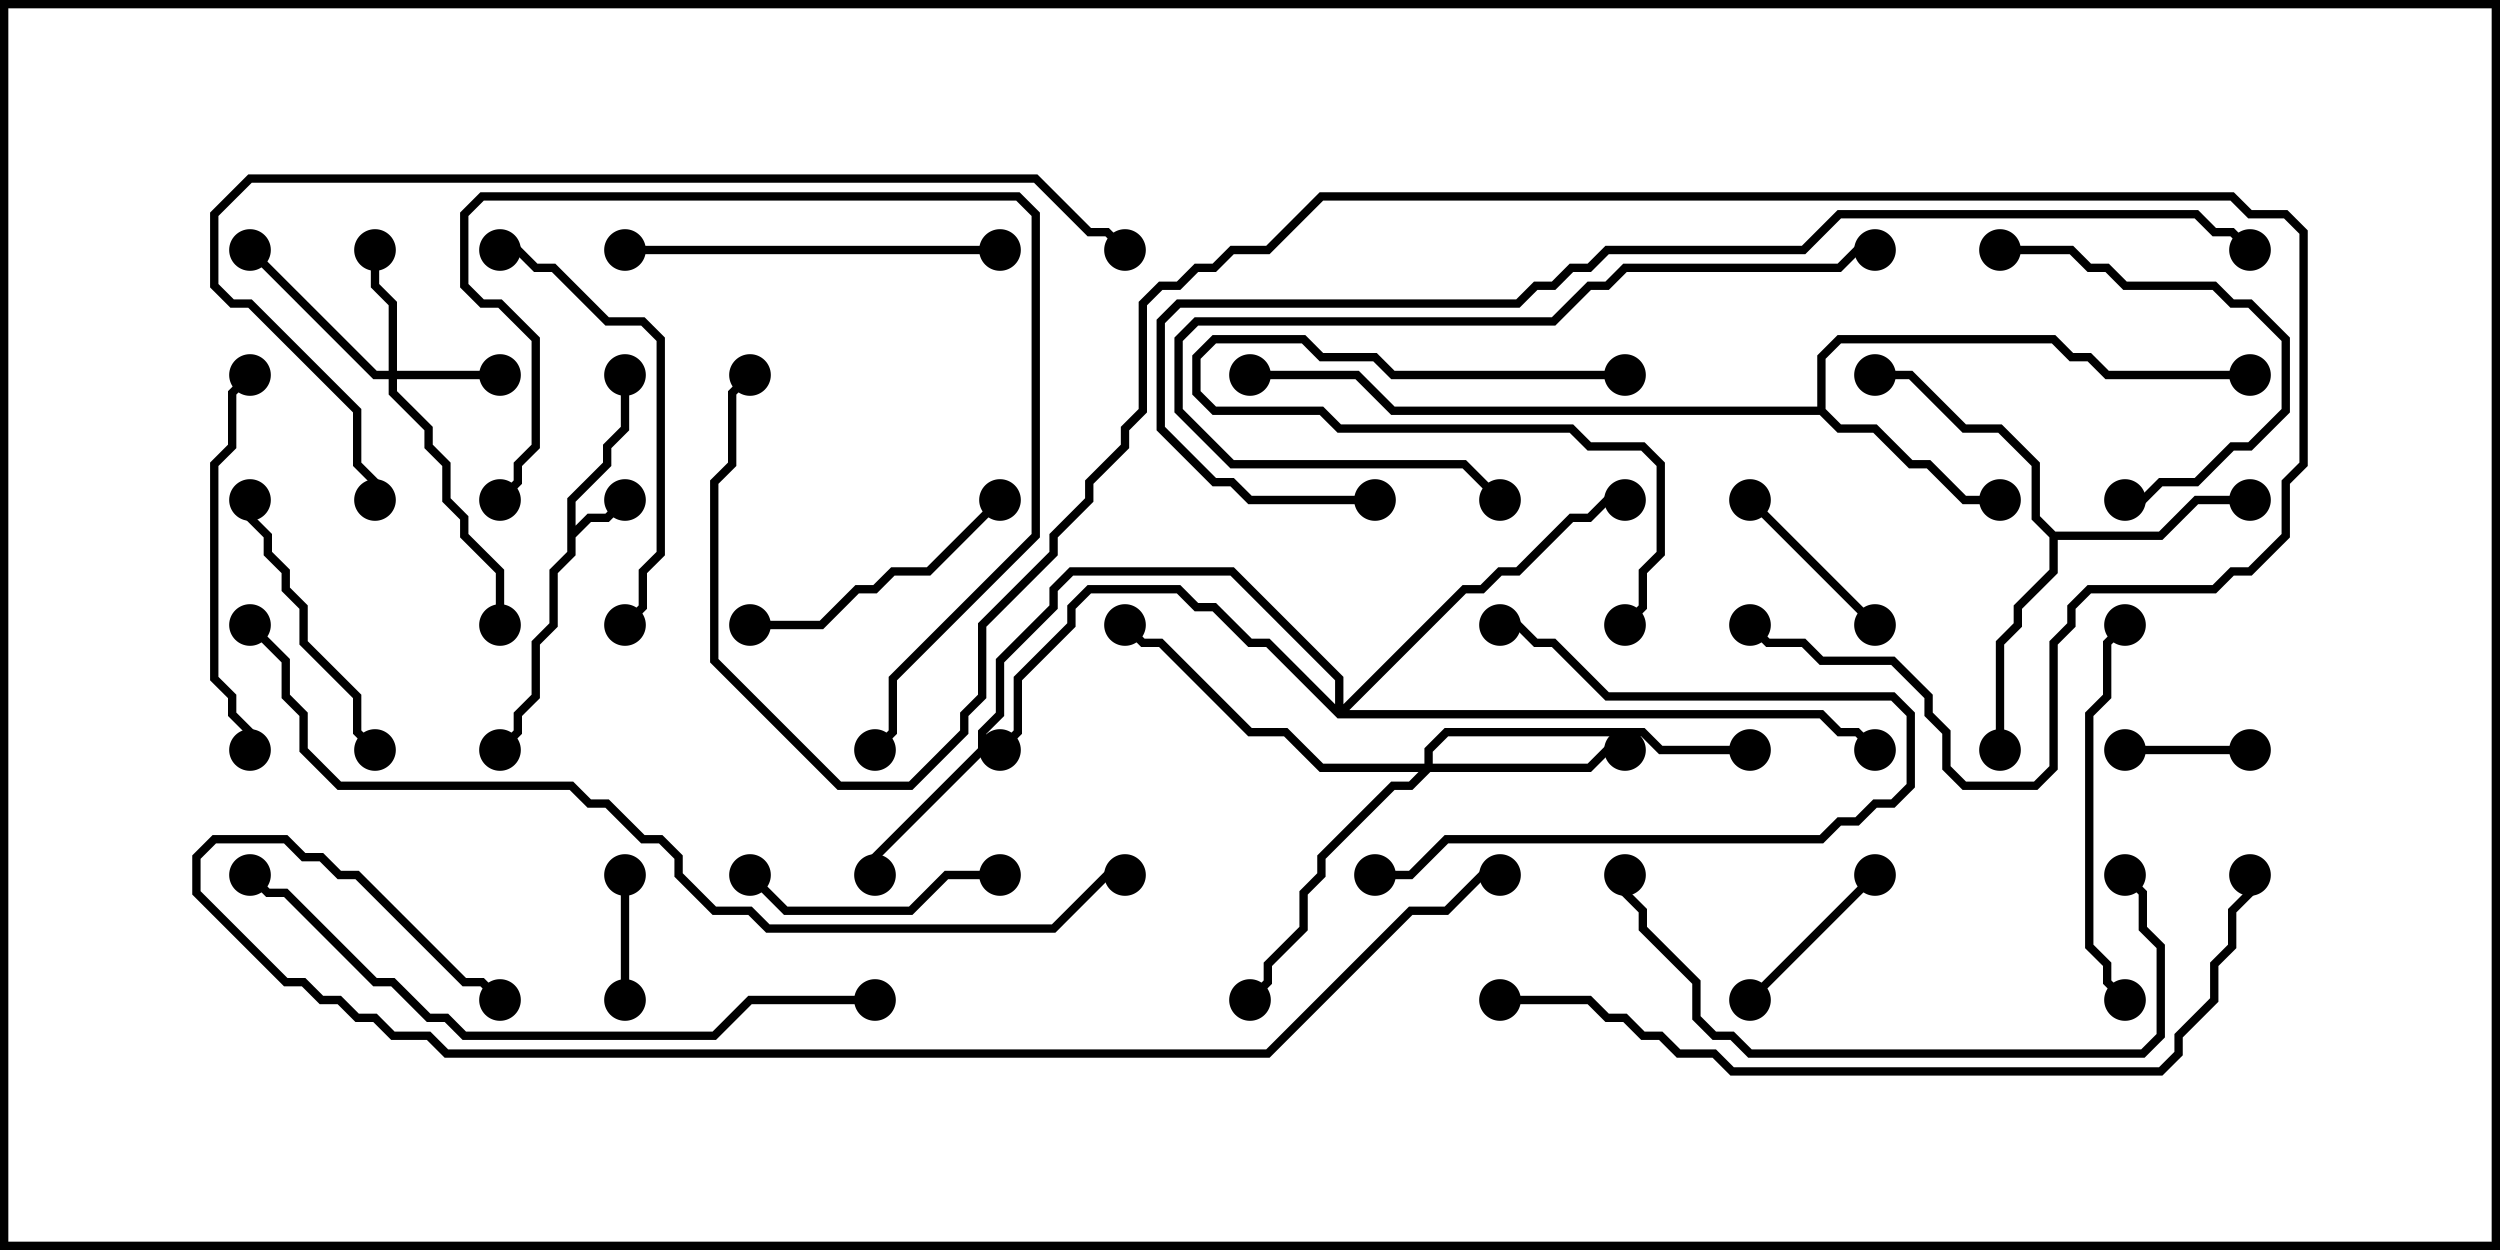 <svg version="1.1" width="30" height="15" xmlns="http://www.w3.org/2000/svg"><path d="M6.807,5.979L7.236,5.551L7.236,5.336L7.45,5.122L7.45,4.5L7.55,4.5L7.55,5.164L7.336,5.378L7.336,5.592L6.907,6.021L6.907,6.308L7.051,6.164L7.265,6.164L7.465,5.965L7.535,6.035L7.306,6.264L7.092,6.264L6.907,6.449L6.907,6.664L6.693,6.878L6.693,7.521L6.479,7.735L6.479,8.378L6.264,8.592L6.264,8.806L6.035,9.035L5.965,8.965L6.164,8.765L6.164,8.551L6.379,8.336L6.379,7.694L6.593,7.479L6.593,6.836L6.807,6.622z" stroke="none"/><path d="M21.807,4.879L21.807,4.265L22.051,4.021L24.664,4.021L24.878,4.236L25.092,4.236L25.306,4.45L27,4.45L27,4.55L25.265,4.55L25.051,4.336L24.836,4.336L24.622,4.121L22.092,4.121L21.907,4.306L21.907,4.908L22.092,5.093L22.521,5.093L22.949,5.521L23.164,5.521L23.592,5.95L24,5.95L24,6.05L23.551,6.05L23.122,5.621L22.908,5.621L22.479,5.193L22.051,5.193L21.836,4.979L16.694,4.979L16.265,4.55L15,4.55L15,4.45L16.306,4.45L16.735,4.879z" stroke="none"/><path d="M24.664,6.379L25.908,6.379L26.336,5.95L27,5.95L27,6.05L26.378,6.05L25.949,6.479L24.693,6.479L24.693,6.878L24.264,7.306L24.264,7.521L24.05,7.735L24.05,9L23.95,9L23.95,7.694L24.164,7.479L24.164,7.265L24.593,6.836L24.593,6.449L24.379,6.235L24.379,5.592L23.979,5.193L23.551,5.193L22.908,4.55L22.5,4.55L22.5,4.45L22.949,4.45L23.592,5.093L24.021,5.093L24.479,5.551L24.479,6.194z" stroke="none"/><path d="M4.664,4.45L4.664,3.664L4.45,3.449L4.45,3L4.55,3L4.55,3.408L4.764,3.622L4.764,4.45L6,4.45L6,4.55L4.764,4.55L4.764,4.694L5.193,5.122L5.193,5.336L5.407,5.551L5.407,5.979L5.621,6.194L5.621,6.408L6.05,6.836L6.05,7.5L5.95,7.5L5.95,6.878L5.521,6.449L5.521,6.235L5.307,6.021L5.307,5.592L5.093,5.378L5.093,5.164L4.664,4.735L4.664,4.55L4.479,4.55L2.965,3.035L3.035,2.965L4.521,4.45z" stroke="none"/><path d="M17.093,9.164L17.093,8.979L17.336,8.736L19.735,8.736L19.949,8.95L21,8.95L21,9.05L19.908,9.05L19.694,8.836L17.378,8.836L17.193,9.021L17.193,9.164L19.051,9.164L19.265,8.95L19.5,8.95L19.5,9.05L19.306,9.05L19.092,9.264L17.164,9.264L16.949,9.479L16.735,9.479L15.907,10.306L15.907,10.521L15.693,10.735L15.693,11.164L15.264,11.592L15.264,11.806L15.035,12.035L14.965,11.965L15.164,11.765L15.164,11.551L15.593,11.122L15.593,10.694L15.807,10.479L15.807,10.265L16.694,9.379L16.908,9.379L17.022,9.264L15.836,9.264L15.408,8.836L14.979,8.836L13.908,7.764L13.694,7.764L13.465,7.535L13.535,7.465L13.735,7.664L13.949,7.664L15.021,8.736L15.449,8.736L15.878,9.164z" stroke="none"/><path d="M16.021,8.451L16.021,8.164L14.765,6.907L12.878,6.907L12.693,7.092L12.693,7.306L12.05,7.949L12.05,8.592L11.836,8.806L11.836,9.021L10.55,10.306L10.55,10.5L10.45,10.5L10.45,10.265L11.736,8.979L11.736,8.765L11.95,8.551L11.95,7.908L12.593,7.265L12.593,7.051L12.836,6.807L14.806,6.807L16.121,8.122L16.121,8.451L17.551,7.021L17.765,7.021L17.979,6.807L18.194,6.807L18.836,6.164L19.051,6.164L19.265,5.95L19.5,5.95L19.5,6.05L19.306,6.05L19.092,6.264L18.878,6.264L18.235,6.907L18.021,6.907L17.806,7.121L17.592,7.121L16.192,8.521L21.878,8.521L22.092,8.736L22.306,8.736L22.535,8.965L22.465,9.035L22.265,8.836L22.051,8.836L21.836,8.621L16.051,8.621L15.194,7.764L14.979,7.764L14.551,7.336L14.336,7.336L14.122,7.121L13.092,7.121L12.907,7.306L12.907,7.521L12.264,8.164L12.264,8.806L12.035,9.035L11.965,8.965L12.164,8.765L12.164,8.122L12.807,7.479L12.807,7.265L13.051,7.021L14.164,7.021L14.378,7.236L14.592,7.236L15.021,7.664L15.235,7.664z" stroke="none"/><path d="M7.55,12L7.45,12L7.45,10.5L7.55,10.5z" stroke="none"/><path d="M25.5,9.05L25.5,8.95L27,8.95L27,9.05z" stroke="none"/><path d="M22.465,10.465L22.535,10.535L21.035,12.035L20.965,11.965z" stroke="none"/><path d="M20.965,6.035L21.035,5.965L22.535,7.465L22.465,7.535z" stroke="none"/><path d="M19.5,4.45L19.5,4.55L16.694,4.55L16.479,4.336L15.836,4.336L15.622,4.121L14.592,4.121L14.407,4.306L14.407,4.694L14.592,4.879L15.878,4.879L16.092,5.093L18.878,5.093L19.092,5.307L19.735,5.307L19.979,5.551L19.979,6.664L19.764,6.878L19.764,7.306L19.535,7.535L19.465,7.465L19.664,7.265L19.664,6.836L19.879,6.622L19.879,5.592L19.694,5.407L19.051,5.407L18.836,5.193L16.051,5.193L15.836,4.979L14.551,4.979L14.307,4.735L14.307,4.265L14.551,4.021L15.664,4.021L15.878,4.236L16.521,4.236L16.735,4.45z" stroke="none"/><path d="M12,10.45L12,10.55L11.378,10.55L10.949,10.979L9.408,10.979L8.965,10.535L9.035,10.465L9.449,10.879L10.908,10.879L11.336,10.45z" stroke="none"/><path d="M24,3.05L24,2.95L24.878,2.95L25.092,3.164L25.306,3.164L25.521,3.379L26.592,3.379L26.806,3.593L27.021,3.593L27.479,4.051L27.479,4.949L27.021,5.407L26.806,5.407L26.378,5.836L25.949,5.836L25.735,6.05L25.5,6.05L25.5,5.95L25.694,5.95L25.908,5.736L26.336,5.736L26.765,5.307L26.979,5.307L27.379,4.908L27.379,4.092L26.979,3.693L26.765,3.693L26.551,3.479L25.479,3.479L25.265,3.264L25.051,3.264L24.836,3.05z" stroke="none"/><path d="M16.5,10.55L16.5,10.45L16.908,10.45L17.336,10.021L21.836,10.021L22.051,9.807L22.265,9.807L22.479,9.593L22.694,9.593L22.879,9.408L22.879,8.592L22.694,8.407L19.265,8.407L18.622,7.764L18.408,7.764L18.194,7.55L18,7.55L18,7.45L18.235,7.45L18.449,7.664L18.664,7.664L19.306,8.307L22.735,8.307L22.979,8.551L22.979,9.449L22.735,9.693L22.521,9.693L22.306,9.907L22.092,9.907L21.878,10.121L17.378,10.121L16.949,10.55z" stroke="none"/><path d="M11.965,5.965L12.035,6.035L11.164,6.907L10.735,6.907L10.521,7.121L10.306,7.121L9.878,7.55L9,7.55L9,7.45L9.836,7.45L10.265,7.021L10.479,7.021L10.694,6.807L11.122,6.807z" stroke="none"/><path d="M2.95,6L3.05,6L3.05,6.194L3.264,6.408L3.264,6.622L3.479,6.836L3.479,7.051L3.693,7.265L3.693,7.694L4.336,8.336L4.336,8.765L4.535,8.965L4.465,9.035L4.236,8.806L4.236,8.378L3.593,7.735L3.593,7.306L3.379,7.092L3.379,6.878L3.164,6.664L3.164,6.449L2.95,6.235z" stroke="none"/><path d="M25.465,7.465L25.535,7.535L25.336,7.735L25.336,8.378L25.121,8.592L25.121,11.336L25.336,11.551L25.336,11.765L25.535,11.965L25.465,12.035L25.236,11.806L25.236,11.592L25.021,11.378L25.021,8.551L25.236,8.336L25.236,7.694z" stroke="none"/><path d="M7.5,3.05L7.5,2.95L12,2.95L12,3.05z" stroke="none"/><path d="M2.965,4.465L3.035,4.535L2.836,4.735L2.836,5.378L2.621,5.592L2.621,8.122L2.836,8.336L2.836,8.551L3.05,8.765L3.05,9L2.95,9L2.95,8.806L2.736,8.592L2.736,8.378L2.521,8.164L2.521,5.551L2.736,5.336L2.736,4.694z" stroke="none"/><path d="M7.535,7.535L7.465,7.465L7.664,7.265L7.664,6.836L7.879,6.622L7.879,4.092L7.694,3.907L7.265,3.907L6.622,3.264L6.408,3.264L6.194,3.05L6,3.05L6,2.95L6.235,2.95L6.449,3.164L6.664,3.164L7.306,3.807L7.735,3.807L7.979,4.051L7.979,6.664L7.764,6.878L7.764,7.306z" stroke="none"/><path d="M10.535,9.035L10.465,8.965L10.664,8.765L10.664,8.122L12.379,6.408L12.379,2.592L12.194,2.407L5.806,2.407L5.621,2.592L5.621,3.408L5.806,3.593L6.021,3.593L6.479,4.051L6.479,5.378L6.264,5.592L6.264,5.806L6.035,6.035L5.965,5.965L6.164,5.765L6.164,5.551L6.379,5.336L6.379,4.092L5.979,3.693L5.765,3.693L5.521,3.449L5.521,2.551L5.765,2.307L12.235,2.307L12.479,2.551L12.479,6.449L10.764,8.164L10.764,8.806z" stroke="none"/><path d="M18.035,5.965L17.965,6.035L17.551,5.621L14.765,5.621L14.093,4.949L14.093,4.051L14.336,3.807L18.622,3.807L19.051,3.379L19.265,3.379L19.479,3.164L22.051,3.164L22.265,2.95L22.5,2.95L22.5,3.05L22.306,3.05L22.092,3.264L19.521,3.264L19.306,3.479L19.092,3.479L18.664,3.907L14.378,3.907L14.193,4.092L14.193,4.908L14.806,5.521L17.592,5.521z" stroke="none"/><path d="M25.465,10.535L25.535,10.465L25.764,10.694L25.764,11.122L25.979,11.336L25.979,12.449L25.735,12.693L20.979,12.693L20.765,12.479L20.551,12.479L20.307,12.235L20.307,11.806L19.664,11.164L19.664,10.949L19.45,10.735L19.45,10.5L19.55,10.5L19.55,10.694L19.764,10.908L19.764,11.122L20.407,11.765L20.407,12.194L20.592,12.379L20.806,12.379L21.021,12.593L25.694,12.593L25.879,12.408L25.879,11.378L25.664,11.164L25.664,10.735z" stroke="none"/><path d="M10.5,11.95L10.5,12.05L9.021,12.05L8.592,12.479L5.551,12.479L5.336,12.264L5.122,12.264L4.694,11.836L4.479,11.836L3.408,10.764L3.194,10.764L2.965,10.535L3.035,10.465L3.235,10.664L3.449,10.664L4.521,11.736L4.735,11.736L5.164,12.164L5.378,12.164L5.592,12.379L8.551,12.379L8.979,11.95z" stroke="none"/><path d="M18,12.05L18,11.95L19.092,11.95L19.306,12.164L19.521,12.164L19.735,12.379L19.949,12.379L20.164,12.593L20.592,12.593L20.806,12.807L25.908,12.807L26.093,12.622L26.093,12.408L26.521,11.979L26.521,11.551L26.736,11.336L26.736,10.908L26.95,10.694L26.95,10.5L27.05,10.5L27.05,10.735L26.836,10.949L26.836,11.378L26.621,11.592L26.621,12.021L26.193,12.449L26.193,12.664L25.949,12.907L20.765,12.907L20.551,12.693L20.122,12.693L19.908,12.479L19.694,12.479L19.479,12.264L19.265,12.264L19.051,12.05z" stroke="none"/><path d="M13.535,2.965L13.465,3.035L13.265,2.836L13.051,2.836L12.408,2.193L3.021,2.193L2.621,2.592L2.621,3.408L2.806,3.593L3.021,3.593L4.336,4.908L4.336,5.551L4.55,5.765L4.55,6L4.45,6L4.45,5.806L4.236,5.592L4.236,4.949L2.979,3.693L2.765,3.693L2.521,3.449L2.521,2.551L2.979,2.093L12.449,2.093L13.092,2.736L13.306,2.736z" stroke="none"/><path d="M2.965,7.535L3.035,7.465L3.479,7.908L3.479,8.336L3.693,8.551L3.693,8.979L4.092,9.379L6.878,9.379L7.092,9.593L7.306,9.593L7.735,10.021L7.949,10.021L8.193,10.265L8.193,10.479L8.592,10.879L9.021,10.879L9.235,11.093L12.622,11.093L13.265,10.45L13.5,10.45L13.5,10.55L13.306,10.55L12.664,11.193L9.194,11.193L8.979,10.979L8.551,10.979L8.093,10.521L8.093,10.306L7.908,10.121L7.694,10.121L7.265,9.693L7.051,9.693L6.836,9.479L4.051,9.479L3.593,9.021L3.593,8.592L3.379,8.378L3.379,7.949z" stroke="none"/><path d="M16.5,5.95L16.5,6.05L14.979,6.05L14.765,5.836L14.551,5.836L13.879,5.164L13.879,3.836L14.122,3.593L18.194,3.593L18.408,3.379L18.622,3.379L18.836,3.164L19.051,3.164L19.265,2.95L21.622,2.95L22.051,2.521L26.378,2.521L26.592,2.736L26.806,2.736L27.035,2.965L26.965,3.035L26.765,2.836L26.551,2.836L26.336,2.621L22.092,2.621L21.664,3.05L19.306,3.05L19.092,3.264L18.878,3.264L18.664,3.479L18.449,3.479L18.235,3.693L14.164,3.693L13.979,3.878L13.979,5.122L14.592,5.736L14.806,5.736L15.021,5.95z" stroke="none"/><path d="M6.035,11.965L5.965,12.035L5.765,11.836L5.551,11.836L4.265,10.55L4.051,10.55L3.836,10.336L3.622,10.336L3.408,10.121L2.592,10.121L2.407,10.306L2.407,10.694L3.449,11.736L3.664,11.736L3.878,11.95L4.092,11.95L4.306,12.164L4.521,12.164L4.735,12.379L5.164,12.379L5.378,12.593L15.194,12.593L16.908,10.879L17.336,10.879L17.765,10.45L18,10.45L18,10.55L17.806,10.55L17.378,10.979L16.949,10.979L15.235,12.693L5.336,12.693L5.122,12.479L4.694,12.479L4.479,12.264L4.265,12.264L4.051,12.05L3.836,12.05L3.622,11.836L3.408,11.836L2.307,10.735L2.307,10.265L2.551,10.021L3.449,10.021L3.664,10.236L3.878,10.236L4.092,10.45L4.306,10.45L5.592,11.736L5.806,11.736z" stroke="none"/><path d="M20.965,7.535L21.035,7.465L21.235,7.664L21.664,7.664L21.878,7.879L22.735,7.879L23.193,8.336L23.193,8.551L23.407,8.765L23.407,9.194L23.592,9.379L24.408,9.379L24.593,9.194L24.593,7.694L24.807,7.479L24.807,7.265L25.051,7.021L26.551,7.021L26.765,6.807L26.979,6.807L27.379,6.408L27.379,5.765L27.593,5.551L27.593,2.806L27.408,2.621L26.979,2.621L26.765,2.407L15.878,2.407L15.235,3.05L14.806,3.05L14.592,3.264L14.378,3.264L14.164,3.479L13.949,3.479L13.764,3.664L13.764,4.949L13.55,5.164L13.55,5.378L13.121,5.806L13.121,6.021L12.693,6.449L12.693,6.664L11.836,7.521L11.836,8.378L11.621,8.592L11.621,8.806L10.949,9.479L10.051,9.479L8.521,7.949L8.521,5.765L8.736,5.551L8.736,4.694L8.965,4.465L9.035,4.535L8.836,4.735L8.836,5.592L8.621,5.806L8.621,7.908L10.092,9.379L10.908,9.379L11.521,8.765L11.521,8.551L11.736,8.336L11.736,7.479L12.593,6.622L12.593,6.408L13.021,5.979L13.021,5.765L13.45,5.336L13.45,5.122L13.664,4.908L13.664,3.622L13.908,3.379L14.122,3.379L14.336,3.164L14.551,3.164L14.765,2.95L15.194,2.95L15.836,2.307L26.806,2.307L27.021,2.521L27.449,2.521L27.693,2.765L27.693,5.592L27.479,5.806L27.479,6.449L27.021,6.907L26.806,6.907L26.592,7.121L25.092,7.121L24.907,7.306L24.907,7.521L24.693,7.735L24.693,9.235L24.449,9.479L23.551,9.479L23.307,9.235L23.307,8.806L23.093,8.592L23.093,8.378L22.694,7.979L21.836,7.979L21.622,7.764L21.194,7.764z" stroke="none"/><circle cx="7.5" cy="6" r="0.25" stroke-width="0" fill="#000" /><circle cx="7.5" cy="4.5" r="0.25" stroke-width="0" fill="#000" /><circle cx="6" cy="9" r="0.25" stroke-width="0" fill="#000" /><circle cx="24" cy="6" r="0.25" stroke-width="0" fill="#000" /><circle cx="27" cy="4.5" r="0.25" stroke-width="0" fill="#000" /><circle cx="15" cy="4.5" r="0.25" stroke-width="0" fill="#000" /><circle cx="27" cy="6" r="0.25" stroke-width="0" fill="#000" /><circle cx="24" cy="9" r="0.25" stroke-width="0" fill="#000" /><circle cx="22.5" cy="4.5" r="0.25" stroke-width="0" fill="#000" /><circle cx="6" cy="4.5" r="0.25" stroke-width="0" fill="#000" /><circle cx="4.5" cy="3" r="0.25" stroke-width="0" fill="#000" /><circle cx="3" cy="3" r="0.25" stroke-width="0" fill="#000" /><circle cx="6" cy="7.5" r="0.25" stroke-width="0" fill="#000" /><circle cx="19.5" cy="9" r="0.25" stroke-width="0" fill="#000" /><circle cx="15" cy="12" r="0.25" stroke-width="0" fill="#000" /><circle cx="21" cy="9" r="0.25" stroke-width="0" fill="#000" /><circle cx="13.5" cy="7.5" r="0.25" stroke-width="0" fill="#000" /><circle cx="12" cy="9" r="0.25" stroke-width="0" fill="#000" /><circle cx="19.5" cy="6" r="0.25" stroke-width="0" fill="#000" /><circle cx="10.5" cy="10.5" r="0.25" stroke-width="0" fill="#000" /><circle cx="22.5" cy="9" r="0.25" stroke-width="0" fill="#000" /><circle cx="7.5" cy="12" r="0.25" stroke-width="0" fill="#000" /><circle cx="7.5" cy="10.5" r="0.25" stroke-width="0" fill="#000" /><circle cx="25.5" cy="9" r="0.25" stroke-width="0" fill="#000" /><circle cx="27" cy="9" r="0.25" stroke-width="0" fill="#000" /><circle cx="22.5" cy="10.5" r="0.25" stroke-width="0" fill="#000" /><circle cx="21" cy="12" r="0.25" stroke-width="0" fill="#000" /><circle cx="21" cy="6" r="0.25" stroke-width="0" fill="#000" /><circle cx="22.5" cy="7.5" r="0.25" stroke-width="0" fill="#000" /><circle cx="19.5" cy="4.5" r="0.25" stroke-width="0" fill="#000" /><circle cx="19.5" cy="7.5" r="0.25" stroke-width="0" fill="#000" /><circle cx="12" cy="10.5" r="0.25" stroke-width="0" fill="#000" /><circle cx="9" cy="10.5" r="0.25" stroke-width="0" fill="#000" /><circle cx="24" cy="3" r="0.25" stroke-width="0" fill="#000" /><circle cx="25.5" cy="6" r="0.25" stroke-width="0" fill="#000" /><circle cx="16.5" cy="10.5" r="0.25" stroke-width="0" fill="#000" /><circle cx="18" cy="7.5" r="0.25" stroke-width="0" fill="#000" /><circle cx="12" cy="6" r="0.25" stroke-width="0" fill="#000" /><circle cx="9" cy="7.5" r="0.25" stroke-width="0" fill="#000" /><circle cx="3" cy="6" r="0.25" stroke-width="0" fill="#000" /><circle cx="4.5" cy="9" r="0.25" stroke-width="0" fill="#000" /><circle cx="25.5" cy="7.5" r="0.25" stroke-width="0" fill="#000" /><circle cx="25.5" cy="12" r="0.25" stroke-width="0" fill="#000" /><circle cx="7.5" cy="3" r="0.25" stroke-width="0" fill="#000" /><circle cx="12" cy="3" r="0.25" stroke-width="0" fill="#000" /><circle cx="3" cy="4.5" r="0.25" stroke-width="0" fill="#000" /><circle cx="3" cy="9" r="0.25" stroke-width="0" fill="#000" /><circle cx="7.5" cy="7.5" r="0.25" stroke-width="0" fill="#000" /><circle cx="6" cy="3" r="0.25" stroke-width="0" fill="#000" /><circle cx="10.5" cy="9" r="0.25" stroke-width="0" fill="#000" /><circle cx="6" cy="6" r="0.25" stroke-width="0" fill="#000" /><circle cx="18" cy="6" r="0.25" stroke-width="0" fill="#000" /><circle cx="22.5" cy="3" r="0.25" stroke-width="0" fill="#000" /><circle cx="25.5" cy="10.5" r="0.25" stroke-width="0" fill="#000" /><circle cx="19.5" cy="10.5" r="0.25" stroke-width="0" fill="#000" /><circle cx="10.5" cy="12" r="0.25" stroke-width="0" fill="#000" /><circle cx="3" cy="10.5" r="0.25" stroke-width="0" fill="#000" /><circle cx="18" cy="12" r="0.25" stroke-width="0" fill="#000" /><circle cx="27" cy="10.5" r="0.25" stroke-width="0" fill="#000" /><circle cx="13.5" cy="3" r="0.25" stroke-width="0" fill="#000" /><circle cx="4.5" cy="6" r="0.25" stroke-width="0" fill="#000" /><circle cx="3" cy="7.5" r="0.25" stroke-width="0" fill="#000" /><circle cx="13.5" cy="10.5" r="0.25" stroke-width="0" fill="#000" /><circle cx="16.5" cy="6" r="0.25" stroke-width="0" fill="#000" /><circle cx="27" cy="3" r="0.25" stroke-width="0" fill="#000" /><circle cx="6" cy="12" r="0.25" stroke-width="0" fill="#000" /><circle cx="18" cy="10.5" r="0.25" stroke-width="0" fill="#000" /><circle cx="21" cy="7.5" r="0.25" stroke-width="0" fill="#000" /><circle cx="9" cy="4.5" r="0.25" stroke-width="0" fill="#000" /><rect x="0" y="0" width="30" height="15" stroke-width="0.2" stroke="#000" fill="none" /></svg>